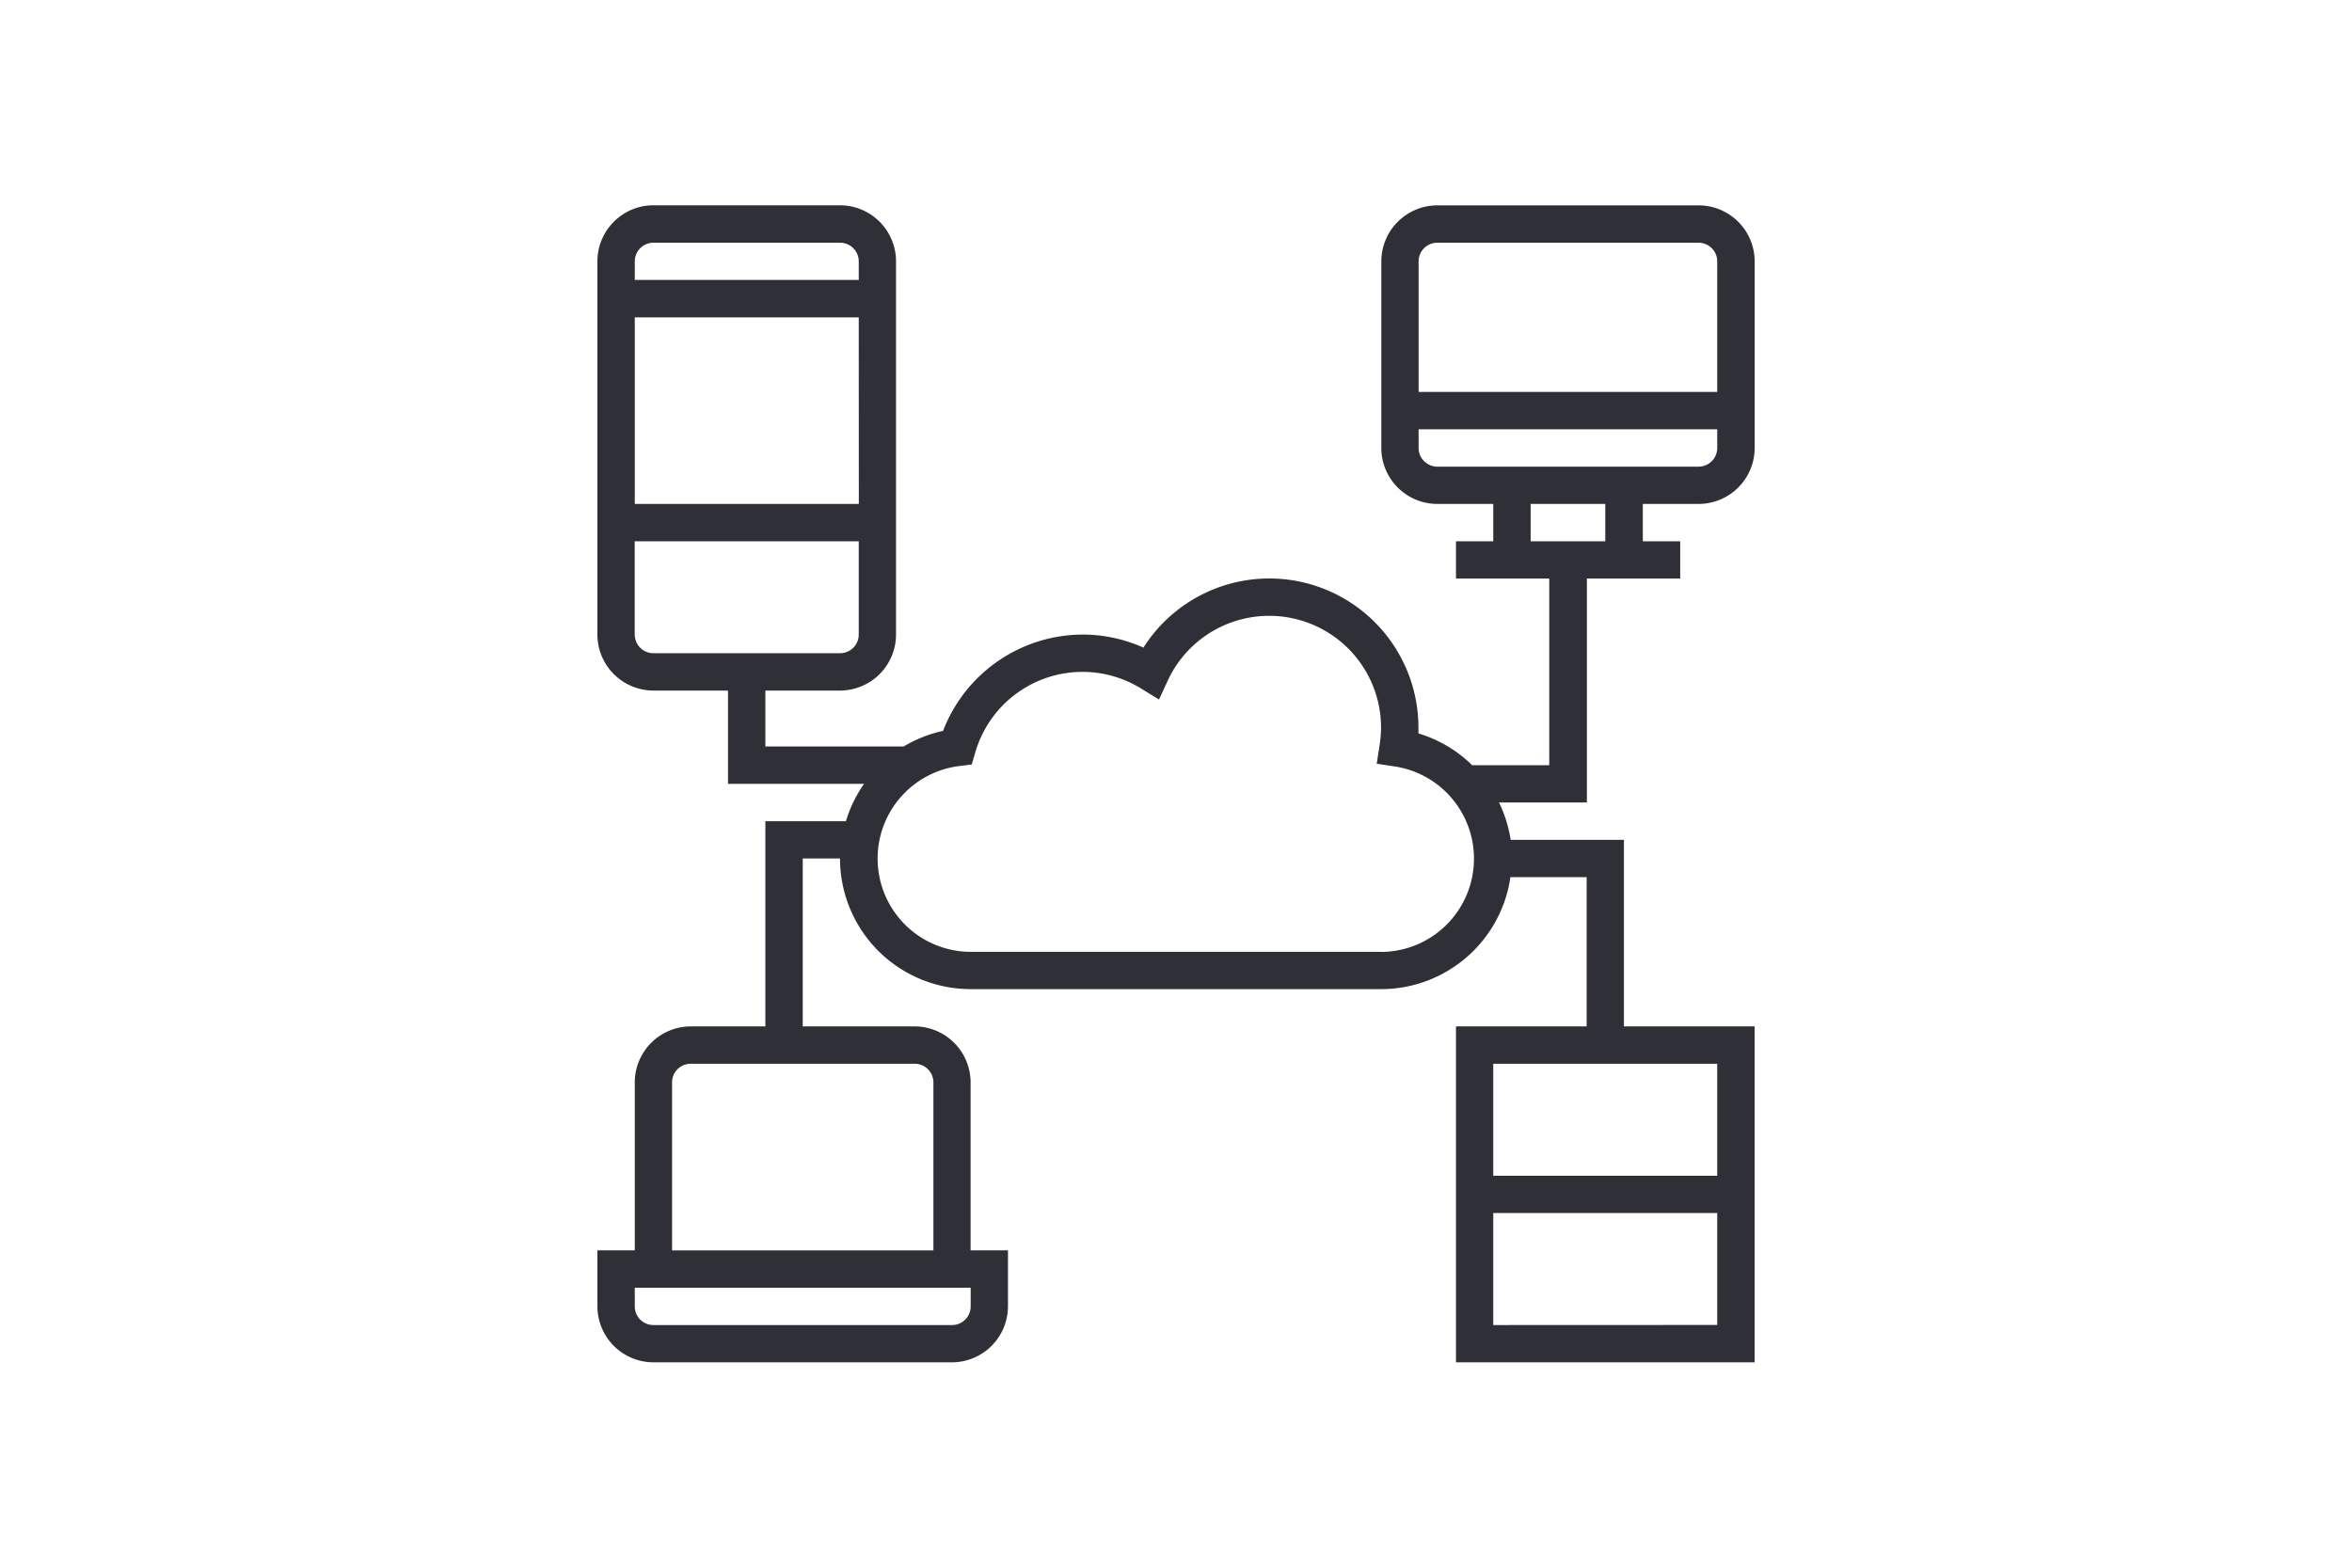 <svg id="Layer_1" data-name="Layer 1" xmlns="http://www.w3.org/2000/svg" viewBox="0 0 270 180"><defs><style>.cls-1{fill:#2f3037;}</style></defs><path class="cls-1" d="M195,57.86a6.44,6.44,0,0,0,6.43-6.43V30A6.44,6.44,0,0,0,195,23.58H165A6.44,6.44,0,0,0,158.57,30V51.43A6.43,6.43,0,0,0,165,57.86h6.42v4.29h-4.28v4.28h10.71V87.86H169a15,15,0,0,0-6.17-3.65c0-.22,0-.43,0-.64a17.12,17.12,0,0,0-31.57-9.21,17,17,0,0,0-7-1.5,17.23,17.23,0,0,0-16,11.06,15,15,0,0,0-4.52,1.79H87.86V79.29h8.57a6.44,6.44,0,0,0,6.43-6.43V30a6.44,6.44,0,0,0-6.43-6.43H75A6.44,6.44,0,0,0,68.58,30V72.86A6.44,6.44,0,0,0,75,79.29h8.57V90H99.19a14.84,14.84,0,0,0-2.08,4.29H87.86v23.56H79.29a6.44,6.44,0,0,0-6.42,6.43v19.28H68.58V150A6.44,6.44,0,0,0,75,156.42h34.28a6.44,6.44,0,0,0,6.43-6.43v-6.43h-4.29V124.28a6.44,6.44,0,0,0-6.43-6.43H92.15V98.57h4.28a15,15,0,0,0,15,15h47.14a15,15,0,0,0,14.82-12.86h8.75v17.14h-15v38.57h34.28V117.85h-15V96.43h-13a15,15,0,0,0-1.34-4.29h10.09V66.43h10.71V62.15h-4.29V57.86Zm-96.41,0H72.87V36.44H98.58ZM75,27.87H96.43A2.14,2.14,0,0,1,98.58,30v2.14H72.87V30A2.14,2.14,0,0,1,75,27.87Zm-2.14,45V62.15H98.58V72.86A2.14,2.14,0,0,1,96.43,75H75A2.14,2.14,0,0,1,72.87,72.86ZM111.43,150a2.14,2.14,0,0,1-2.14,2.14H75A2.14,2.14,0,0,1,72.87,150v-2.14h38.56Zm-4.28-25.71v19.28h-30V124.28a2.14,2.14,0,0,1,2.14-2.14H105A2.14,2.14,0,0,1,107.15,124.28Zm64.27,27.85V139.28h25.71v12.85ZM197.13,135H171.42V122.14h25.71Zm-38.56-25.71H111.43a10.71,10.71,0,0,1-1.28-21.34l1.4-.17.4-1.36A12.81,12.81,0,0,1,131,79.06l2.05,1.26,1-2.17a12.84,12.84,0,0,1,24.49,5.42,13.8,13.8,0,0,1-.17,2l-.33,2.12,2.12.32a10.71,10.71,0,0,1-1.62,21.29ZM165,27.87h30A2.14,2.14,0,0,1,197.13,30V45H162.85V30A2.14,2.14,0,0,1,165,27.87Zm-2.15,23.56V49.29h34.28v2.14A2.14,2.14,0,0,1,195,53.58H165A2.15,2.15,0,0,1,162.85,51.43Zm21.43,10.72h-8.57V57.86h8.57Z"/></svg>
